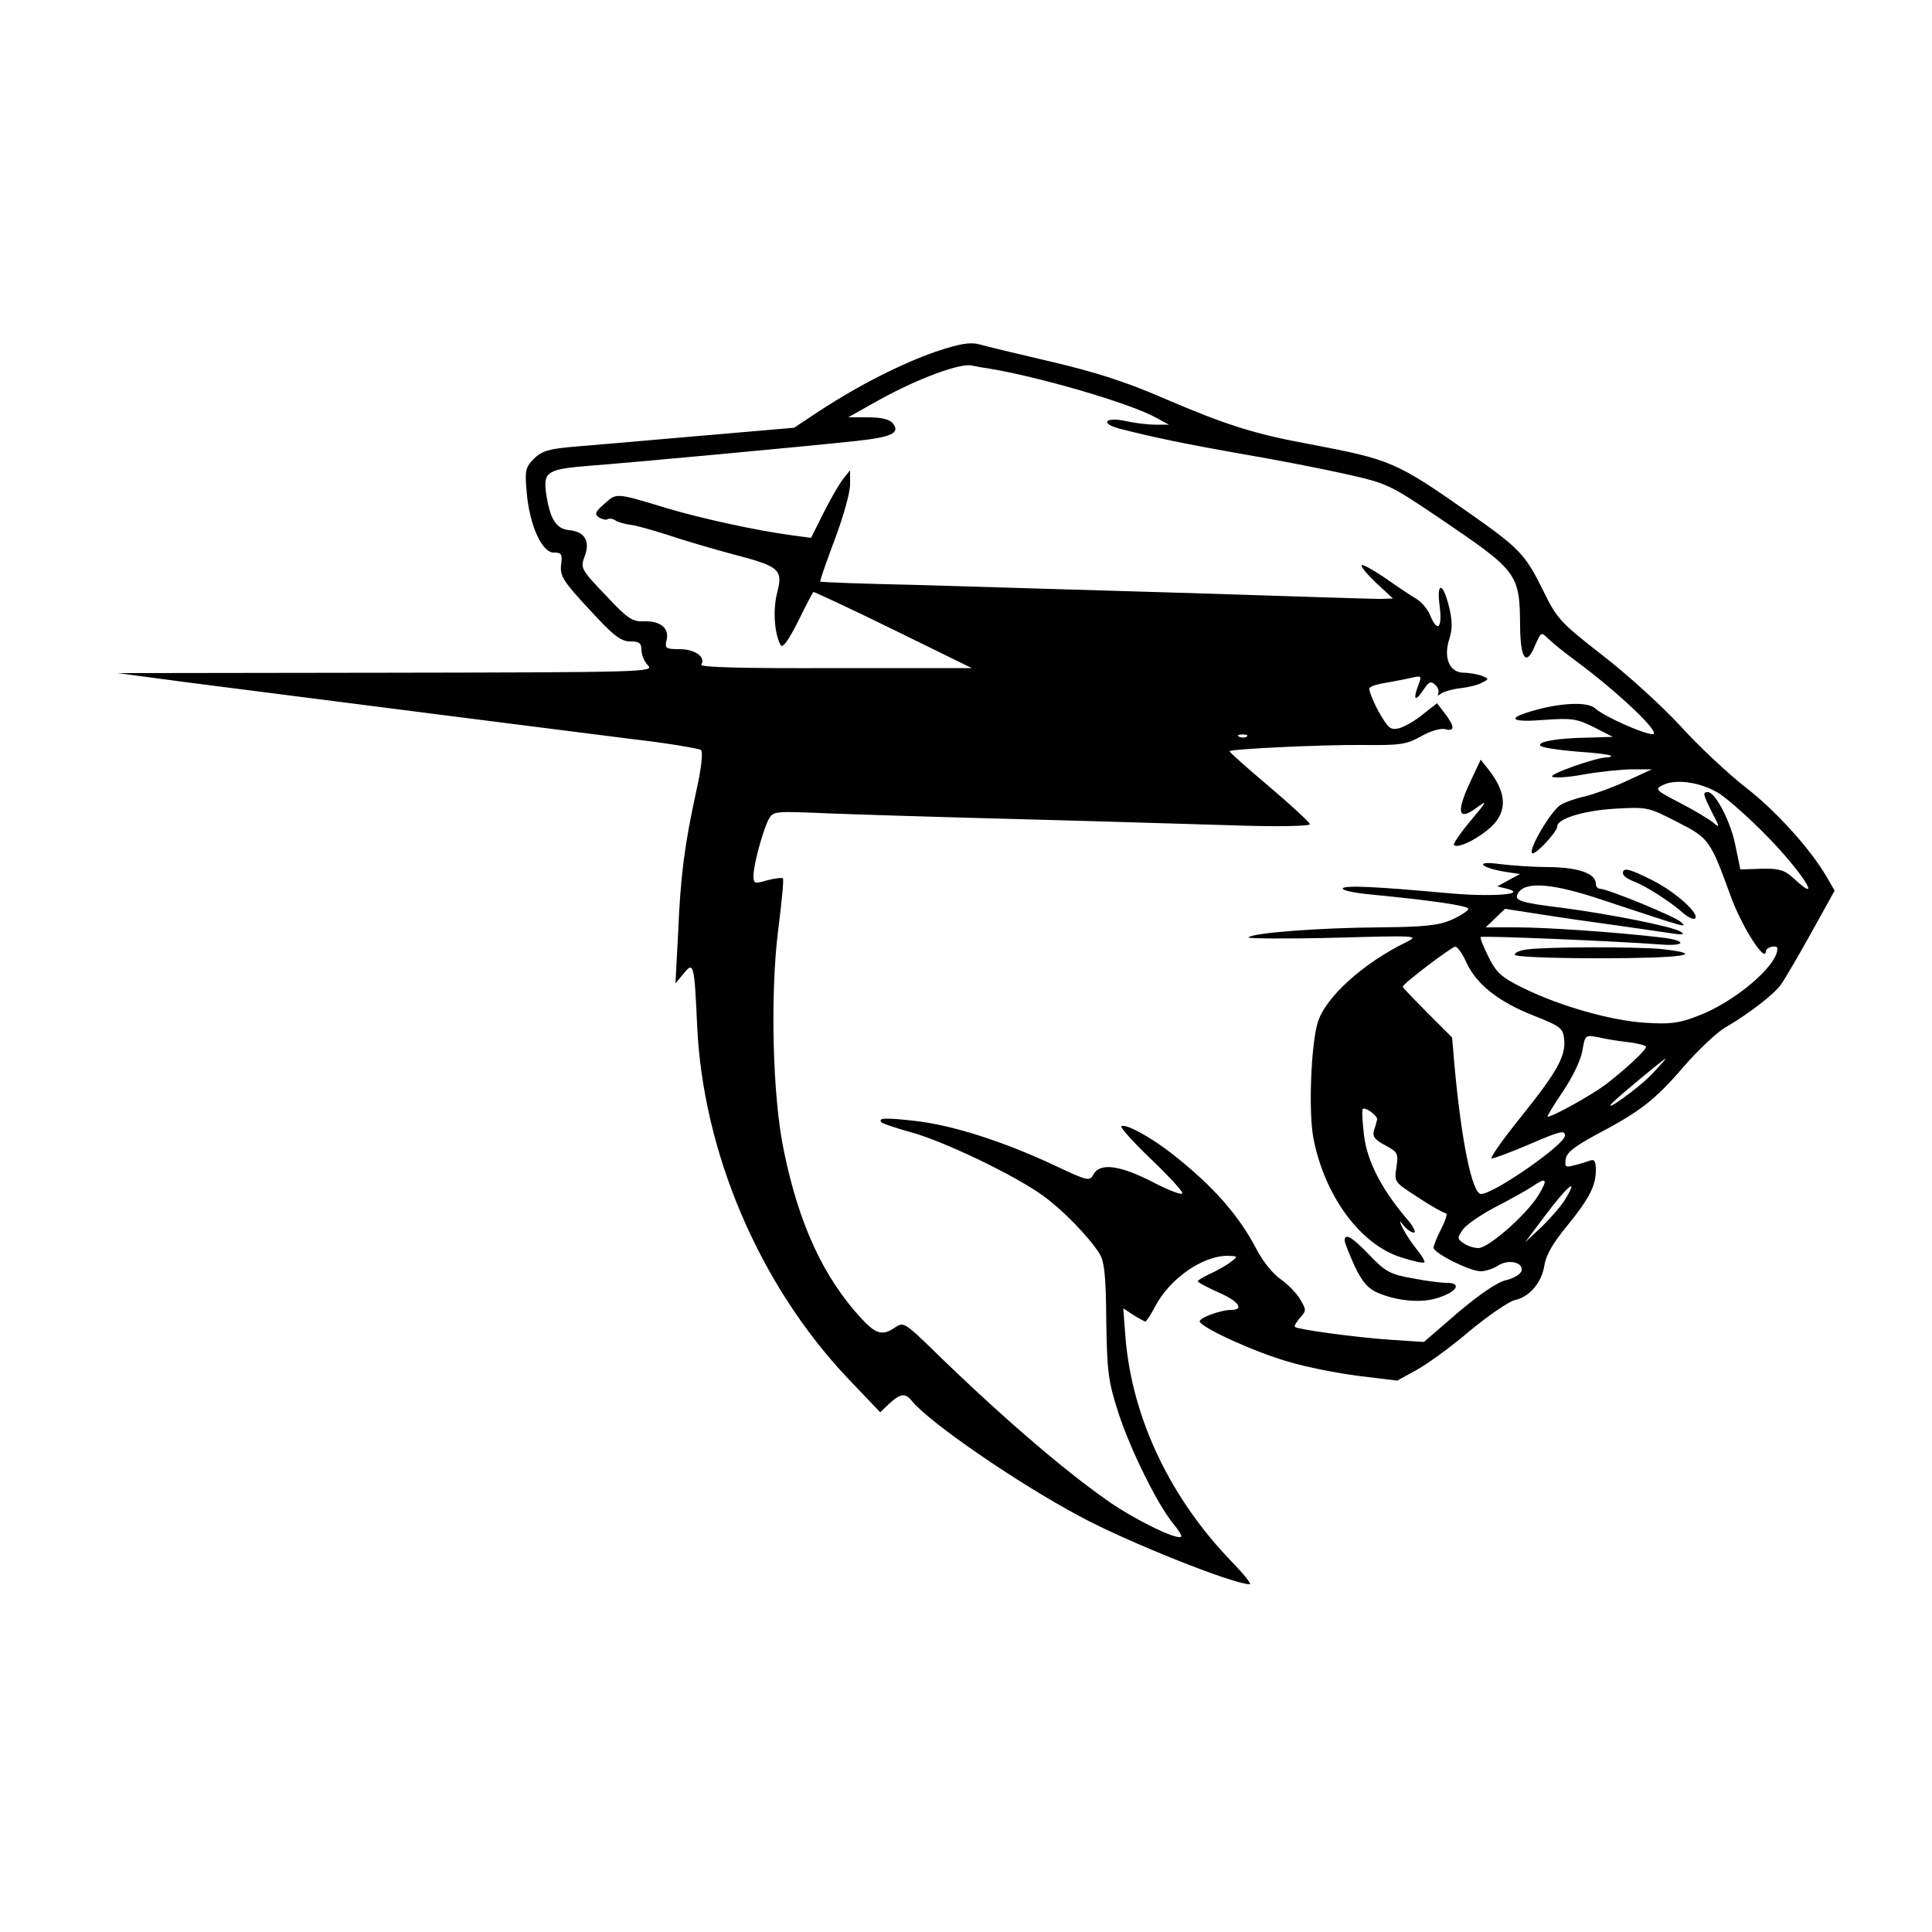 <?xml version="1.0" standalone="no"?>
<!DOCTYPE svg PUBLIC "-//W3C//DTD SVG 20010904//EN"
 "http://www.w3.org/TR/2001/REC-SVG-20010904/DTD/svg10.dtd">
<svg version="1.0" xmlns="http://www.w3.org/2000/svg"
 width="500pt" height="500pt" viewBox="0 0 500 500"
 preserveAspectRatio="xMidYMid meet">

<g transform="translate(0,500) scale(0.1,-0.1)"
fill="#000000" stroke="none">
<path d="M2422 4090 c-89 -31 -198 -86 -302 -154 l-65 -43 -255 -22 c-140 -12
-286 -25 -325 -28 -55 -5 -74 -11 -93 -30 -22 -22 -24 -31 -19 -86 7 -85 39
-157 70 -157 20 0 23 -4 19 -32 -3 -29 6 -43 73 -115 62 -68 82 -83 106 -83
23 0 29 -4 29 -22 0 -12 7 -30 17 -40 16 -17 -6 -18 -678 -19 l-694 -1 180
-24 c374 -48 977 -125 1145 -146 96 -11 179 -25 184 -29 6 -5 1 -48 -12 -106
-30 -138 -41 -219 -47 -368 l-7 -130 21 25 c26 33 28 25 35 -130 14 -330 160
-674 391 -918 l83 -87 24 23 c29 26 41 28 59 5 48 -57 272 -211 433 -297 124
-67 398 -176 440 -176 6 0 -15 26 -45 57 -160 165 -258 371 -276 578 l-6 79
26 -17 c14 -9 29 -17 31 -17 3 0 14 17 25 38 38 73 123 132 188 132 27 -1 28
-1 8 -16 -11 -9 -35 -22 -52 -30 -18 -8 -33 -17 -33 -20 0 -3 25 -16 56 -30
49 -21 65 -44 31 -44 -29 0 -87 -22 -82 -31 12 -19 145 -79 229 -103 46 -14
128 -30 183 -37 l99 -12 49 27 c28 15 90 60 138 101 48 40 101 76 116 80 39 8
71 45 78 91 4 26 23 58 55 97 59 72 78 107 78 148 0 24 -3 30 -16 25 -9 -3
-27 -9 -41 -12 -21 -6 -24 -4 -21 16 2 17 23 33 78 63 114 60 152 89 226 175
38 44 87 90 109 103 56 32 126 85 144 111 9 12 44 72 78 133 l61 110 -19 33
c-42 73 -132 173 -211 234 -46 36 -122 107 -169 159 -48 52 -139 135 -203 184
-110 86 -117 94 -154 170 -44 89 -60 106 -182 192 -198 139 -208 143 -423 184
-141 26 -214 49 -377 119 -96 42 -179 68 -290 94 -86 20 -169 40 -186 45 -23
6 -49 2 -112 -19z m133 -43 c130 -21 365 -89 435 -127 l35 -19 -35 0 c-19 0
-53 4 -75 9 -53 12 -70 -5 -19 -19 89 -23 177 -41 319 -66 83 -14 201 -37 264
-51 112 -25 116 -27 248 -116 202 -137 206 -142 207 -280 1 -84 16 -103 38
-50 17 38 16 37 36 18 9 -9 40 -34 67 -54 114 -84 227 -192 202 -192 -23 0
-126 46 -149 67 -20 18 -93 14 -166 -8 -65 -19 -50 -29 36 -22 70 5 83 3 127
-19 l49 -25 -65 -2 c-79 -1 -133 -11 -122 -21 4 -5 46 -11 93 -15 47 -3 87 -8
89 -11 2 -2 -2 -4 -10 -4 -27 0 -150 -43 -142 -50 4 -4 42 -2 83 6 41 7 98 13
125 13 l50 0 -65 -30 c-36 -17 -84 -34 -108 -40 -23 -5 -52 -15 -63 -22 -24
-14 -84 -115 -74 -125 7 -7 65 55 65 69 0 20 67 41 148 46 86 5 88 4 162 -34
83 -42 86 -46 140 -195 29 -78 89 -172 90 -140 0 11 30 18 30 7 0 -45 -113
-140 -208 -175 -46 -18 -71 -21 -132 -17 -89 5 -222 43 -316 89 -59 29 -71 40
-92 82 -13 26 -22 49 -20 51 4 4 356 -11 461 -19 71 -6 76 10 5 18 -119 14
-298 26 -373 26 l-80 0 25 24 25 24 90 -14 c50 -8 140 -21 200 -29 61 -9 126
-18 145 -21 26 -4 31 -2 19 5 -19 13 -186 46 -309 62 -108 13 -123 19 -111 38
19 31 91 25 221 -19 220 -73 217 -72 200 -56 -15 14 -190 86 -210 86 -5 0 -10
6 -10 13 0 26 -44 42 -120 43 -41 0 -100 4 -130 8 -64 9 -51 -9 14 -20 l40 -6
-30 -16 -29 -16 25 -6 c57 -15 -43 -22 -158 -11 -187 17 -261 20 -267 12 -2
-5 26 -11 63 -15 167 -16 262 -30 262 -38 0 -5 -19 -17 -42 -28 -35 -15 -71
-19 -187 -20 -155 -1 -329 -14 -340 -26 -3 -3 95 -4 219 -1 217 6 224 6 190
-11 -113 -55 -211 -144 -230 -209 -17 -57 -24 -230 -11 -298 28 -148 121 -276
227 -309 31 -10 58 -16 60 -13 3 2 -6 17 -19 33 -13 16 -29 40 -36 54 -11 22
-10 23 2 8 8 -10 20 -18 26 -18 7 0 -2 18 -21 39 -63 75 -100 146 -108 213 -4
35 -6 65 -3 68 6 6 38 -17 37 -27 -1 -4 -4 -17 -8 -28 -5 -16 2 -25 29 -39 33
-18 34 -21 29 -57 -6 -38 -6 -38 56 -78 35 -23 67 -41 72 -41 5 0 -1 -18 -12
-40 -11 -21 -20 -44 -20 -49 0 -14 94 -61 122 -61 13 0 33 7 44 14 26 18 66
10 62 -12 -2 -9 -19 -20 -40 -25 -23 -5 -68 -36 -125 -84 l-88 -76 -91 6 c-86
6 -234 26 -243 33 -2 2 4 13 13 23 17 19 17 21 1 48 -9 16 -32 39 -50 52 -19
12 -46 46 -61 74 -47 91 -112 165 -218 249 -57 45 -125 82 -134 73 -3 -3 31
-41 76 -84 45 -43 82 -83 82 -89 0 -6 -35 7 -77 29 -86 44 -136 50 -153 20
-10 -19 -14 -18 -103 24 -133 62 -262 103 -358 114 -79 9 -99 8 -87 -4 3 -3
38 -15 78 -26 84 -23 271 -113 340 -164 50 -36 116 -104 144 -147 14 -21 18
-55 19 -175 2 -132 5 -158 31 -238 30 -94 102 -240 143 -289 13 -16 22 -30 20
-33 -11 -10 -128 48 -196 97 -116 82 -278 222 -444 384 -75 73 -79 75 -100 61
-33 -23 -50 -18 -88 23 -97 105 -161 242 -200 432 -30 140 -36 408 -15 574 9
71 15 130 12 133 -2 2 -20 0 -40 -5 -33 -10 -36 -9 -36 11 0 29 24 117 39 146
12 22 14 22 154 16 78 -3 302 -10 497 -15 195 -5 444 -13 553 -16 112 -4 197
-2 197 3 0 4 -47 48 -105 97 -58 49 -104 90 -103 92 7 6 245 17 343 16 98 -1
114 1 152 22 24 14 51 22 63 19 26 -7 25 7 -1 41 l-20 26 -37 -29 c-20 -17
-48 -32 -62 -36 -22 -5 -28 1 -53 45 -15 28 -25 55 -23 59 3 5 22 11 43 14 21
4 50 9 66 13 26 6 27 5 17 -21 -14 -37 -7 -42 14 -10 14 21 19 23 30 13 8 -7
11 -17 8 -23 -3 -6 0 -6 9 1 8 5 30 11 49 13 19 2 44 8 55 14 19 10 19 10 0
18 -11 4 -32 8 -48 8 -36 1 -52 39 -36 88 8 25 8 46 -1 83 -16 65 -33 65 -24
0 7 -56 -6 -68 -25 -22 -6 15 -22 34 -35 42 -14 8 -50 32 -81 54 -31 21 -58
36 -61 33 -3 -3 14 -23 38 -46 l43 -40 -35 -1 c-19 0 -237 7 -485 15 -247 7
-565 17 -705 21 -140 3 -256 7 -257 9 -2 1 15 49 37 108 22 58 40 122 40 143
l0 37 -19 -24 c-10 -13 -33 -53 -50 -87 l-32 -64 -52 7 c-88 12 -228 42 -322
70 -132 40 -129 40 -161 11 -24 -21 -26 -27 -14 -35 8 -5 18 -7 22 -5 4 3 14
2 21 -3 6 -4 23 -9 37 -11 14 -1 59 -14 100 -27 41 -14 117 -36 169 -50 119
-31 128 -39 112 -100 -11 -44 -7 -104 9 -134 5 -10 19 9 45 60 20 41 38 75 40
77 1 1 94 -42 206 -97 l204 -100 -353 0 c-243 -1 -351 2 -347 9 12 20 -17 40
-56 40 -36 0 -39 2 -34 23 8 31 -16 51 -60 49 -29 -1 -42 8 -98 68 -64 67 -65
70 -54 100 15 39 1 64 -40 68 -34 3 -50 29 -60 97 -7 55 4 61 117 70 95 7 559
50 688 64 91 10 113 21 92 46 -8 10 -30 15 -64 15 l-51 0 84 47 c98 54 207 94
236 87 11 -2 29 -6 40 -7z m672 -953 c-3 -3 -12 -4 -19 -1 -8 3 -5 6 6 6 11 1
17 -2 13 -5z m1226 -150 c23 -16 76 -63 117 -105 91 -92 152 -186 74 -114 -27
25 -40 29 -105 26 l-35 -1 -13 63 c-12 61 -52 137 -71 137 -14 0 -13 -5 11
-53 20 -38 20 -41 3 -26 -11 9 -49 32 -86 51 -64 33 -66 36 -45 46 35 18 103
7 150 -24z m-658 -435 c26 -56 82 -101 173 -137 71 -28 77 -33 80 -61 5 -44
-19 -86 -113 -203 -45 -56 -79 -104 -75 -106 4 -1 48 15 99 37 79 34 91 37 91
22 0 -23 -184 -151 -217 -151 -23 0 -51 136 -69 335 l-6 70 -64 64 c-35 35
-64 66 -64 67 0 8 126 103 136 104 6 0 19 -18 29 -41z m418 -206 c26 -3 47 -9
47 -12 0 -9 -54 -59 -105 -98 -36 -27 -136 -83 -150 -83 -2 0 15 29 39 64 25
37 47 82 51 106 7 41 8 42 39 36 17 -4 52 -10 79 -13z m59 -86 c-34 -35 -127
-101 -99 -71 14 15 132 113 137 114 2 0 -15 -19 -38 -43z m-291 -311 c-32 -51
-129 -136 -155 -136 -12 0 -30 6 -39 13 -16 11 -16 14 -1 35 8 12 46 38 82 57
37 19 80 43 97 54 38 26 42 20 16 -23z m72 -6 c-9 -17 -37 -49 -61 -73 l-45
-42 54 72 c55 73 85 98 52 43z"/>
<path d="M3802 2970 c-34 -75 -27 -95 20 -60 29 21 26 16 -16 -34 -26 -31 -46
-60 -43 -63 10 -10 64 17 97 48 42 40 39 89 -9 149 l-19 24 -30 -64z"/>
<path d="M4200 2740 c0 -6 12 -15 28 -21 30 -11 96 -53 129 -83 13 -11 26 -16
30 -13 12 12 -50 68 -109 98 -61 31 -78 35 -78 19z"/>
<path d="M3953 2543 c-18 -2 -33 -8 -33 -14 0 -5 90 -9 220 -9 214 0 284 10
159 24 -65 6 -290 6 -346 -1z"/>
<path d="M3480 1789 c0 -5 12 -35 26 -66 20 -42 35 -58 60 -69 53 -22 115 -27
158 -12 48 16 59 38 20 38 -14 0 -55 5 -90 12 -56 10 -69 17 -110 60 -45 47
-64 58 -64 37z"/>
</g>
</svg>
